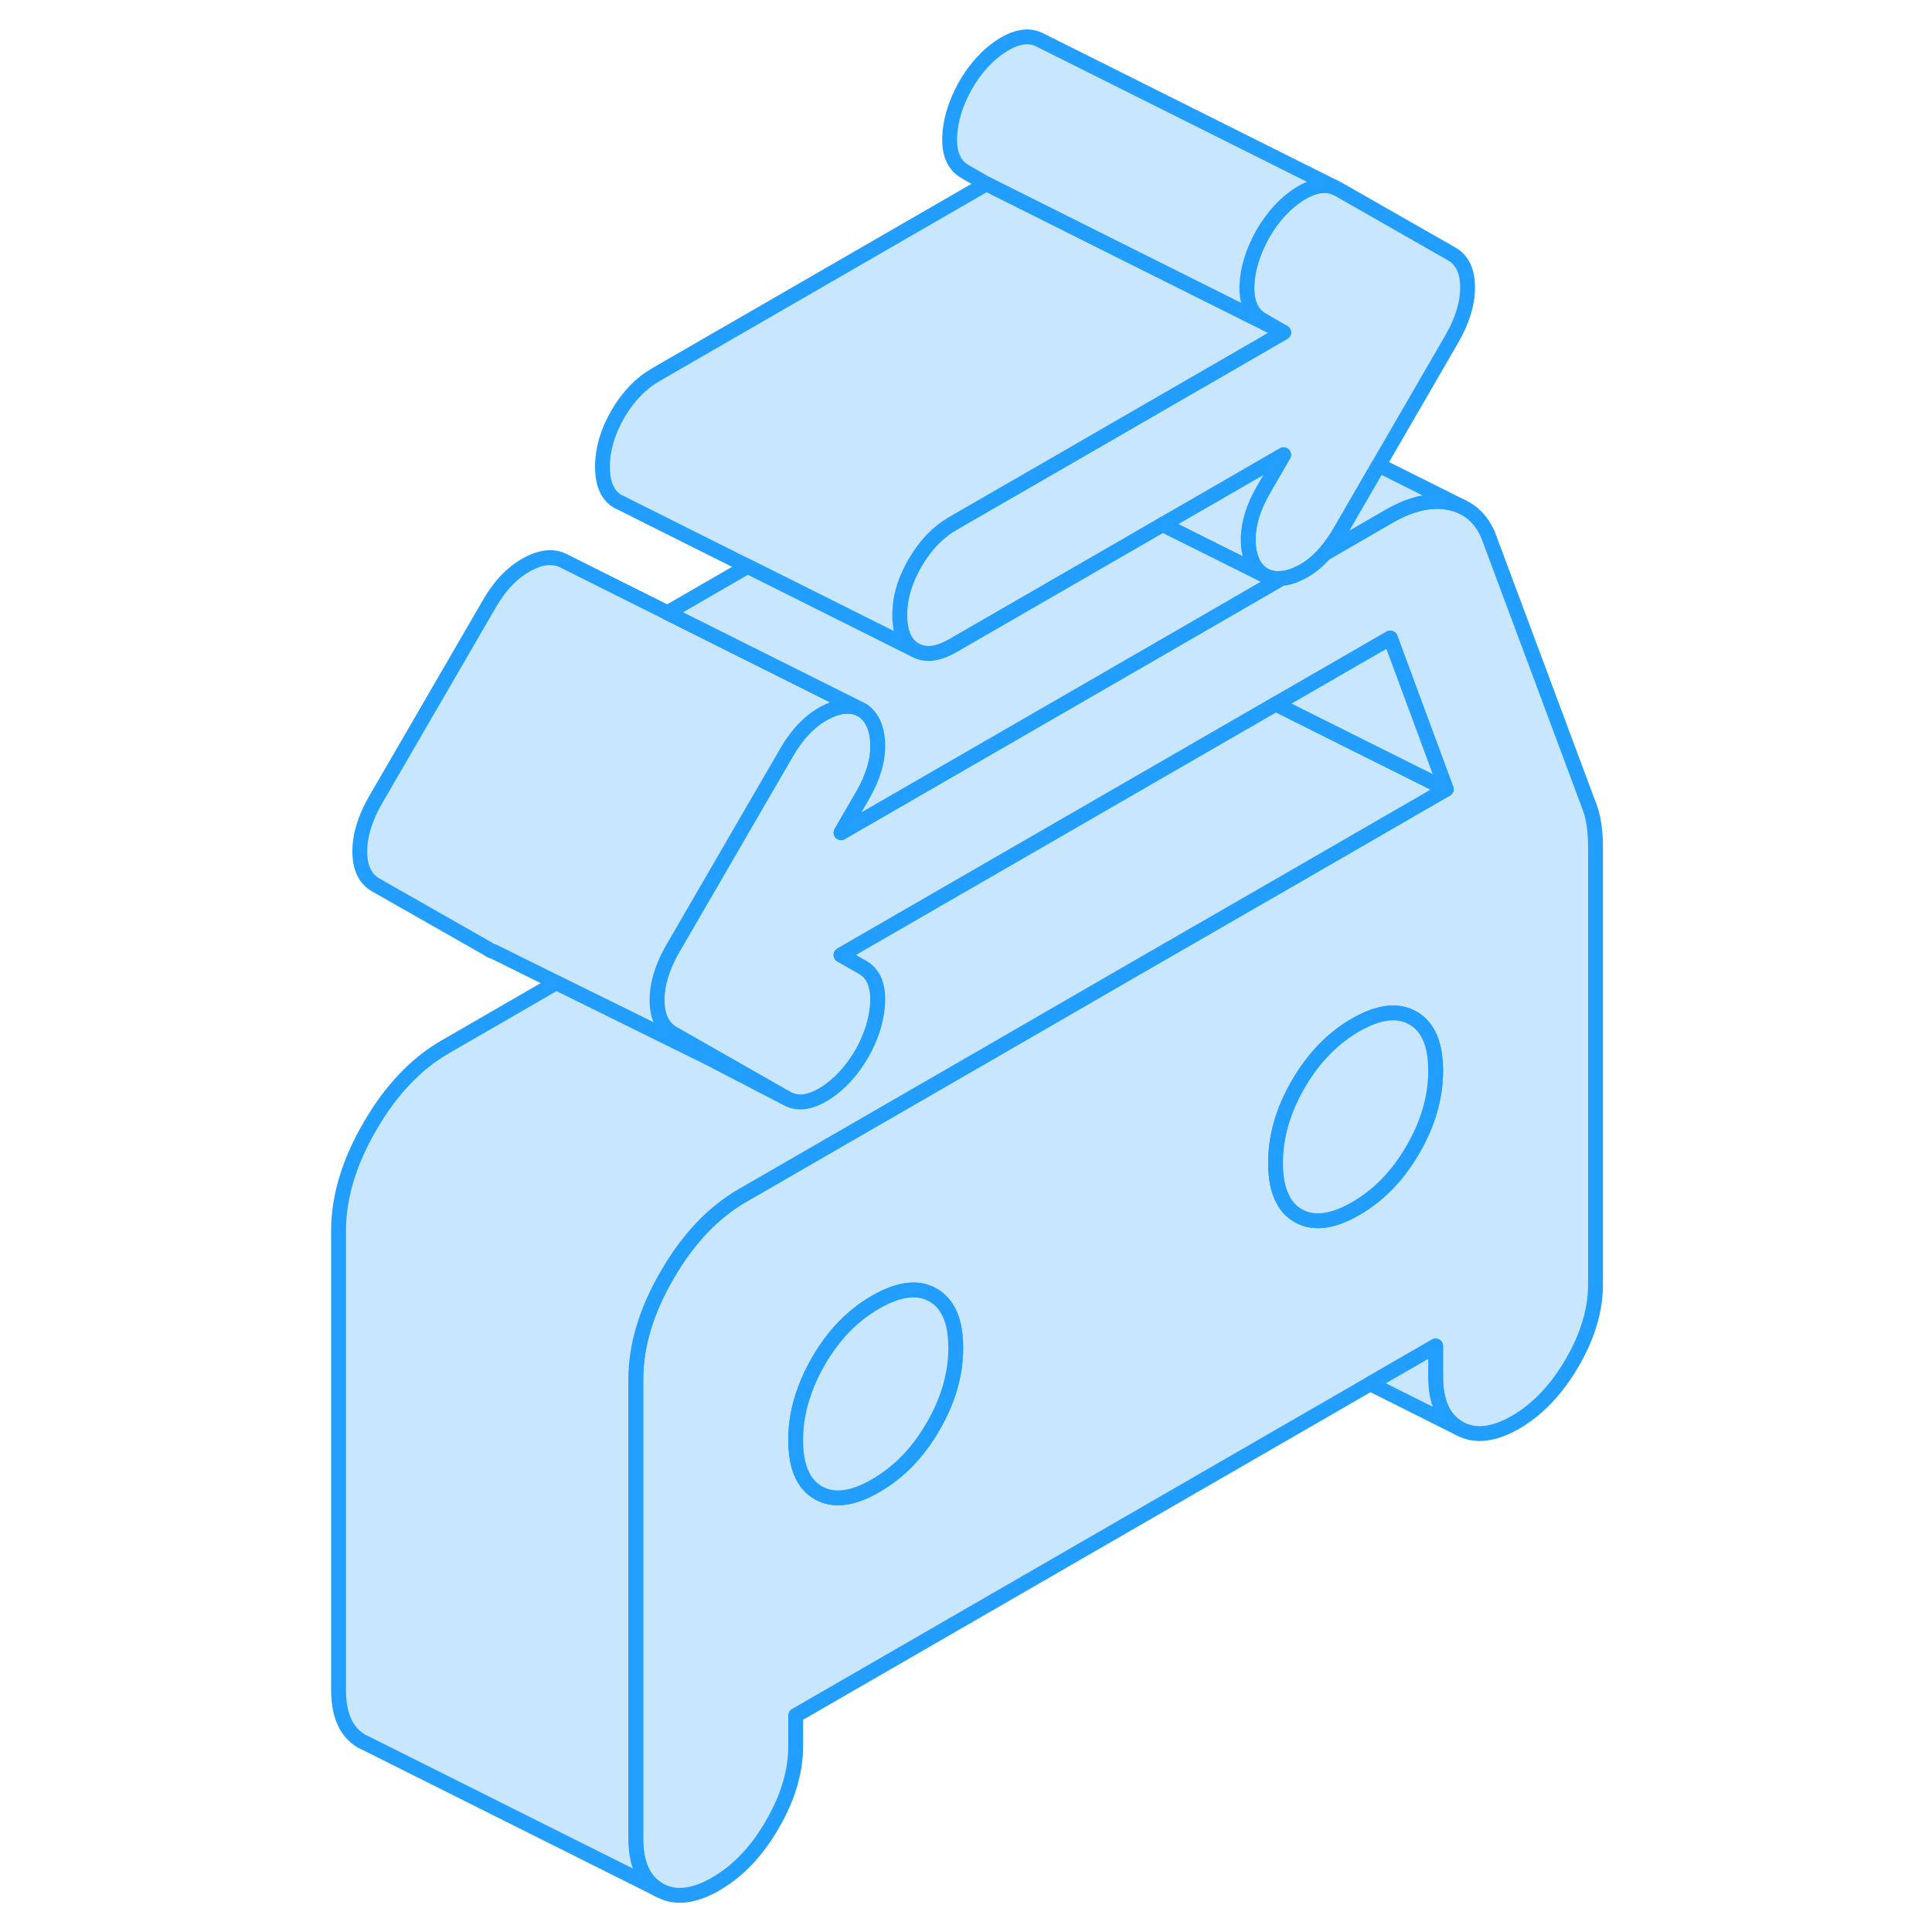 <svg width="48" height="48" viewBox="0 0 89 130" fill="#c8e7ff" xmlns="http://www.w3.org/2000/svg" stroke-width="1px" stroke-linecap="round" stroke-linejoin="round"><path d="M53.05 32.93H53.03L53.06 32.96V32.93H53.05Z" stroke="#229EFF" stroke-linejoin="round"/><path d="M77.17 17.08L69.55 12.73L69.33 12.62C68.66 12.35 67.88 12.48 66.99 13.02C66.01 13.63 65.15 14.55 64.44 15.79C63.78 16.99 63.43 18.15 63.4 19.26C63.37 20.38 63.72 21.14 64.44 21.55L65.87 22.37L60.56 25.44L59.62 25.98L50.1 31.48L43.63 35.21C42.61 35.8 41.76 36.68 41.07 37.87C40.58 38.72 40.26 39.56 40.12 40.39C40.07 40.73 40.04 41.06 40.04 41.4C40.04 42.56 40.38 43.34 41.07 43.74C41.76 44.13 42.61 44.03 43.63 43.44L54.6 37.11L57.73 35.3L62.15 32.75L65.87 30.6L64.53 32.92C63.83 34.12 63.48 35.26 63.49 36.34V36.45C63.52 37.39 63.79 38.08 64.3 38.51C64.4 38.6 64.5 38.67 64.62 38.74C64.95 38.9 65.32 38.96 65.71 38.92C66.15 38.9 66.62 38.74 67.13 38.47C67.67 38.18 68.17 37.77 68.64 37.24C68.99 36.84 69.33 36.37 69.64 35.84L72.27 31.3L77.17 22.84C77.89 21.6 78.25 20.44 78.25 19.34C78.25 18.24 77.89 17.49 77.17 17.08Z" stroke="#229EFF" stroke-linejoin="round"/><path d="M86.77 55.59C86.71 55.14 86.62 54.75 86.5 54.41L79.77 36.37C79.42 35.34 78.84 34.61 78.03 34.18L77.87 34.1C77.65 33.99 77.42 33.91 77.17 33.85C75.92 33.55 74.51 33.85 72.96 34.74L68.64 37.24C68.17 37.77 67.67 38.18 67.13 38.47C66.62 38.74 66.15 38.9 65.71 38.92L64.68 39.52L57.71 43.55L36.09 56.03L36.93 54.58L37.53 53.55C38.25 52.31 38.59 51.16 38.56 50.08C38.53 48.99 38.19 48.23 37.53 47.79L37.29 47.67C36.62 47.4 35.85 47.5 34.97 47.98C33.99 48.51 33.13 49.4 32.42 50.64L26.71 60.48L24.79 63.79C24.07 65.03 23.71 66.19 23.71 67.29C23.71 68.39 24.07 69.14 24.79 69.55L32.42 73.9C33.13 74.31 33.99 74.21 34.97 73.61C35.96 73 36.81 72.08 37.53 70.84C38.19 69.64 38.53 68.48 38.56 67.37C38.59 66.25 38.25 65.49 37.53 65.08L36.09 64.26L65.35 47.37L66.85 46.51L73.05 42.93L76.81 53.1L66.86 58.85L55.48 65.41L45.95 70.92L29.46 80.44C27.48 81.58 25.79 83.37 24.39 85.79C22.98 88.21 22.28 90.56 22.28 92.82V123.7C22.28 125.41 22.8 126.57 23.85 127.17C24.9 127.76 26.17 127.63 27.66 126.77C29.16 125.9 30.43 124.57 31.47 122.76C32.52 120.96 33.04 119.2 33.04 117.48V115.43L71.7 93.11L76.1 90.57V92.63C76.1 94.34 76.62 95.5 77.67 96.1C78.71 96.69 79.98 96.56 81.48 95.7C82.97 94.83 84.24 93.5 85.29 91.69C86.34 89.89 86.86 88.13 86.86 86.41V56.98C86.86 56.5 86.83 56.03 86.77 55.59ZM42.28 95.99C41.27 97.74 39.98 99.07 38.42 99.97C36.87 100.87 35.58 101.02 34.57 100.45C33.55 99.87 33.04 98.68 33.04 96.9C33.04 95.77 33.24 94.65 33.66 93.53C33.89 92.88 34.2 92.24 34.57 91.59C35.58 89.84 36.87 88.51 38.42 87.62C39.98 86.72 41.27 86.56 42.28 87.14C42.65 87.35 42.96 87.65 43.19 88.02C43.61 88.67 43.81 89.56 43.81 90.69C43.81 92.47 43.3 94.24 42.28 95.99ZM74.57 77.35C73.56 79.1 72.27 80.43 70.71 81.33C69.16 82.22 67.87 82.38 66.86 81.8C66.41 81.55 66.06 81.18 65.82 80.69C65.49 80.07 65.33 79.26 65.33 78.26C65.33 76.47 65.84 74.7 66.86 72.95C67.87 71.2 69.16 69.87 70.71 68.97C72.27 68.08 73.56 67.92 74.57 68.5C75.59 69.08 76.1 70.26 76.1 72.04C76.1 73.82 75.59 75.6 74.57 77.35Z" stroke="#229EFF" stroke-linejoin="round"/><path d="M76.1 72.04C76.1 73.83 75.59 75.6 74.57 77.35C73.56 79.1 72.27 80.43 70.71 81.33C69.16 82.22 67.87 82.38 66.86 81.8C66.41 81.55 66.06 81.18 65.82 80.69C65.49 80.07 65.33 79.26 65.33 78.26C65.33 76.47 65.84 74.7 66.86 72.95C67.87 71.2 69.16 69.87 70.71 68.97C72.27 68.08 73.56 67.92 74.57 68.5C75.59 69.08 76.1 70.26 76.1 72.04Z" stroke="#229EFF" stroke-linejoin="round"/><path d="M43.81 90.69C43.81 92.47 43.3 94.24 42.28 95.99C41.27 97.74 39.98 99.07 38.42 99.97C36.87 100.87 35.58 101.02 34.57 100.45C33.55 99.87 33.04 98.68 33.04 96.9C33.04 95.77 33.24 94.65 33.66 93.53C33.89 92.88 34.2 92.24 34.57 91.59C35.58 89.84 36.87 88.51 38.42 87.62C39.98 86.72 41.27 86.56 42.28 87.14C42.65 87.35 42.96 87.65 43.19 88.02C43.61 88.67 43.81 89.56 43.81 90.69Z" stroke="#229EFF" stroke-linejoin="round"/><path d="M69.33 12.62C68.66 12.35 67.88 12.48 66.99 13.02C66.01 13.63 65.15 14.55 64.44 15.79C63.78 16.99 63.43 18.15 63.4 19.26C63.37 20.38 63.72 21.14 64.44 21.55L65.87 22.37L54.84 16.86L45.87 12.37L44.44 11.55C43.72 11.14 43.37 10.38 43.4 9.26C43.43 8.15 43.78 6.99 44.44 5.79C45.15 4.55 46.01 3.63 46.99 3.02C47.98 2.42 48.83 2.32 49.55 2.73L69.33 12.62Z" stroke="#229EFF" stroke-linejoin="round"/><path d="M37.29 47.67C36.62 47.4 35.85 47.5 34.97 47.98C33.99 48.51 33.13 49.4 32.42 50.64L26.71 60.48L24.79 63.79C24.07 65.03 23.71 66.19 23.71 67.29C23.71 68.39 24.07 69.14 24.79 69.55L32.42 73.9L27.2 71.19L16.94 66.12L12.7 64.02H12.66C12.57 63.98 12.49 63.95 12.42 63.9L12.31 63.83L4.79 59.55C4.07 59.14 3.71 58.39 3.71 57.29C3.71 56.19 4.07 55.03 4.79 53.79L12.42 40.64C13.13 39.4 13.99 38.51 14.97 37.98C15.96 37.44 16.81 37.38 17.53 37.79L37.29 47.67Z" stroke="#229EFF" stroke-linejoin="round"/><path d="M65.87 22.37L60.56 25.44L59.62 25.98L50.1 31.48L43.63 35.21C42.61 35.8 41.76 36.68 41.07 37.87C40.58 38.72 40.26 39.56 40.12 40.39C40.07 40.73 40.04 41.06 40.04 41.4C40.04 42.56 40.38 43.34 41.07 43.74L29.81 38.11L21.28 33.84L21.07 33.74C20.38 33.34 20.04 32.56 20.04 31.4C20.04 30.24 20.38 29.06 21.07 27.87C21.76 26.68 22.61 25.8 23.63 25.21L45.87 12.37L54.84 16.86L65.87 22.37Z" stroke="#229EFF" stroke-linejoin="round"/><path d="M64.3 38.51C64.4 38.6 64.501 38.67 64.621 38.74L64.331 38.6L57.73 35.3L62.151 32.75L65.871 30.6L64.531 32.92C63.831 34.12 63.48 35.26 63.49 36.34V36.45C63.52 37.39 63.791 38.08 64.3 38.51Z" stroke="#229EFF" stroke-linejoin="round"/><path d="M65.71 38.92L64.68 39.52L57.71 43.55L36.09 56.03L36.93 54.58L37.53 53.55C38.25 52.31 38.59 51.16 38.56 50.08C38.53 48.99 38.19 48.23 37.53 47.79L24.41 41.23L29.81 38.11L41.07 43.74C41.76 44.13 42.61 44.03 43.63 43.44L54.6 37.11L57.73 35.3L64.33 38.59L64.62 38.74C64.95 38.9 65.32 38.96 65.71 38.92Z" stroke="#229EFF" stroke-linejoin="round"/><path d="M76.81 53.1L66.86 58.85L55.48 65.41L45.95 70.92L29.46 80.44C27.48 81.58 25.79 83.37 24.39 85.79C22.98 88.21 22.28 90.56 22.28 92.82V123.7C22.28 125.41 22.8 126.57 23.85 127.17L4.18 117.33L3.85 117.17C2.8 116.57 2.28 115.41 2.28 113.7V82.82C2.28 80.56 2.98 78.21 4.39 75.79C5.79 73.37 7.48 71.58 9.46 70.44L16.92 66.13H16.94L27.2 71.19L32.42 73.9C33.13 74.31 33.99 74.21 34.97 73.61C35.96 73 36.81 72.08 37.53 70.84C38.19 69.64 38.53 68.48 38.56 67.37C38.59 66.25 38.25 65.49 37.53 65.08L36.09 64.26L65.35 47.37L66.86 48.13L76.81 53.1Z" stroke="#229EFF" stroke-linejoin="round"/><path d="M76.811 53.1L66.861 48.13L65.351 47.37L66.851 46.51L73.05 42.93L76.811 53.1Z" stroke="#229EFF" stroke-linejoin="round"/><path d="M77.871 34.1C77.651 33.99 77.42 33.91 77.17 33.85C75.92 33.55 74.51 33.85 72.96 34.74L68.641 37.24C68.991 36.84 69.331 36.37 69.641 35.84L72.27 31.3L77.871 34.1Z" stroke="#229EFF" stroke-linejoin="round"/><path d="M77.67 96.1L71.7 93.11L76.1 90.57V92.63C76.1 94.34 76.62 95.5 77.67 96.1Z" stroke="#229EFF" stroke-linejoin="round"/></svg>
